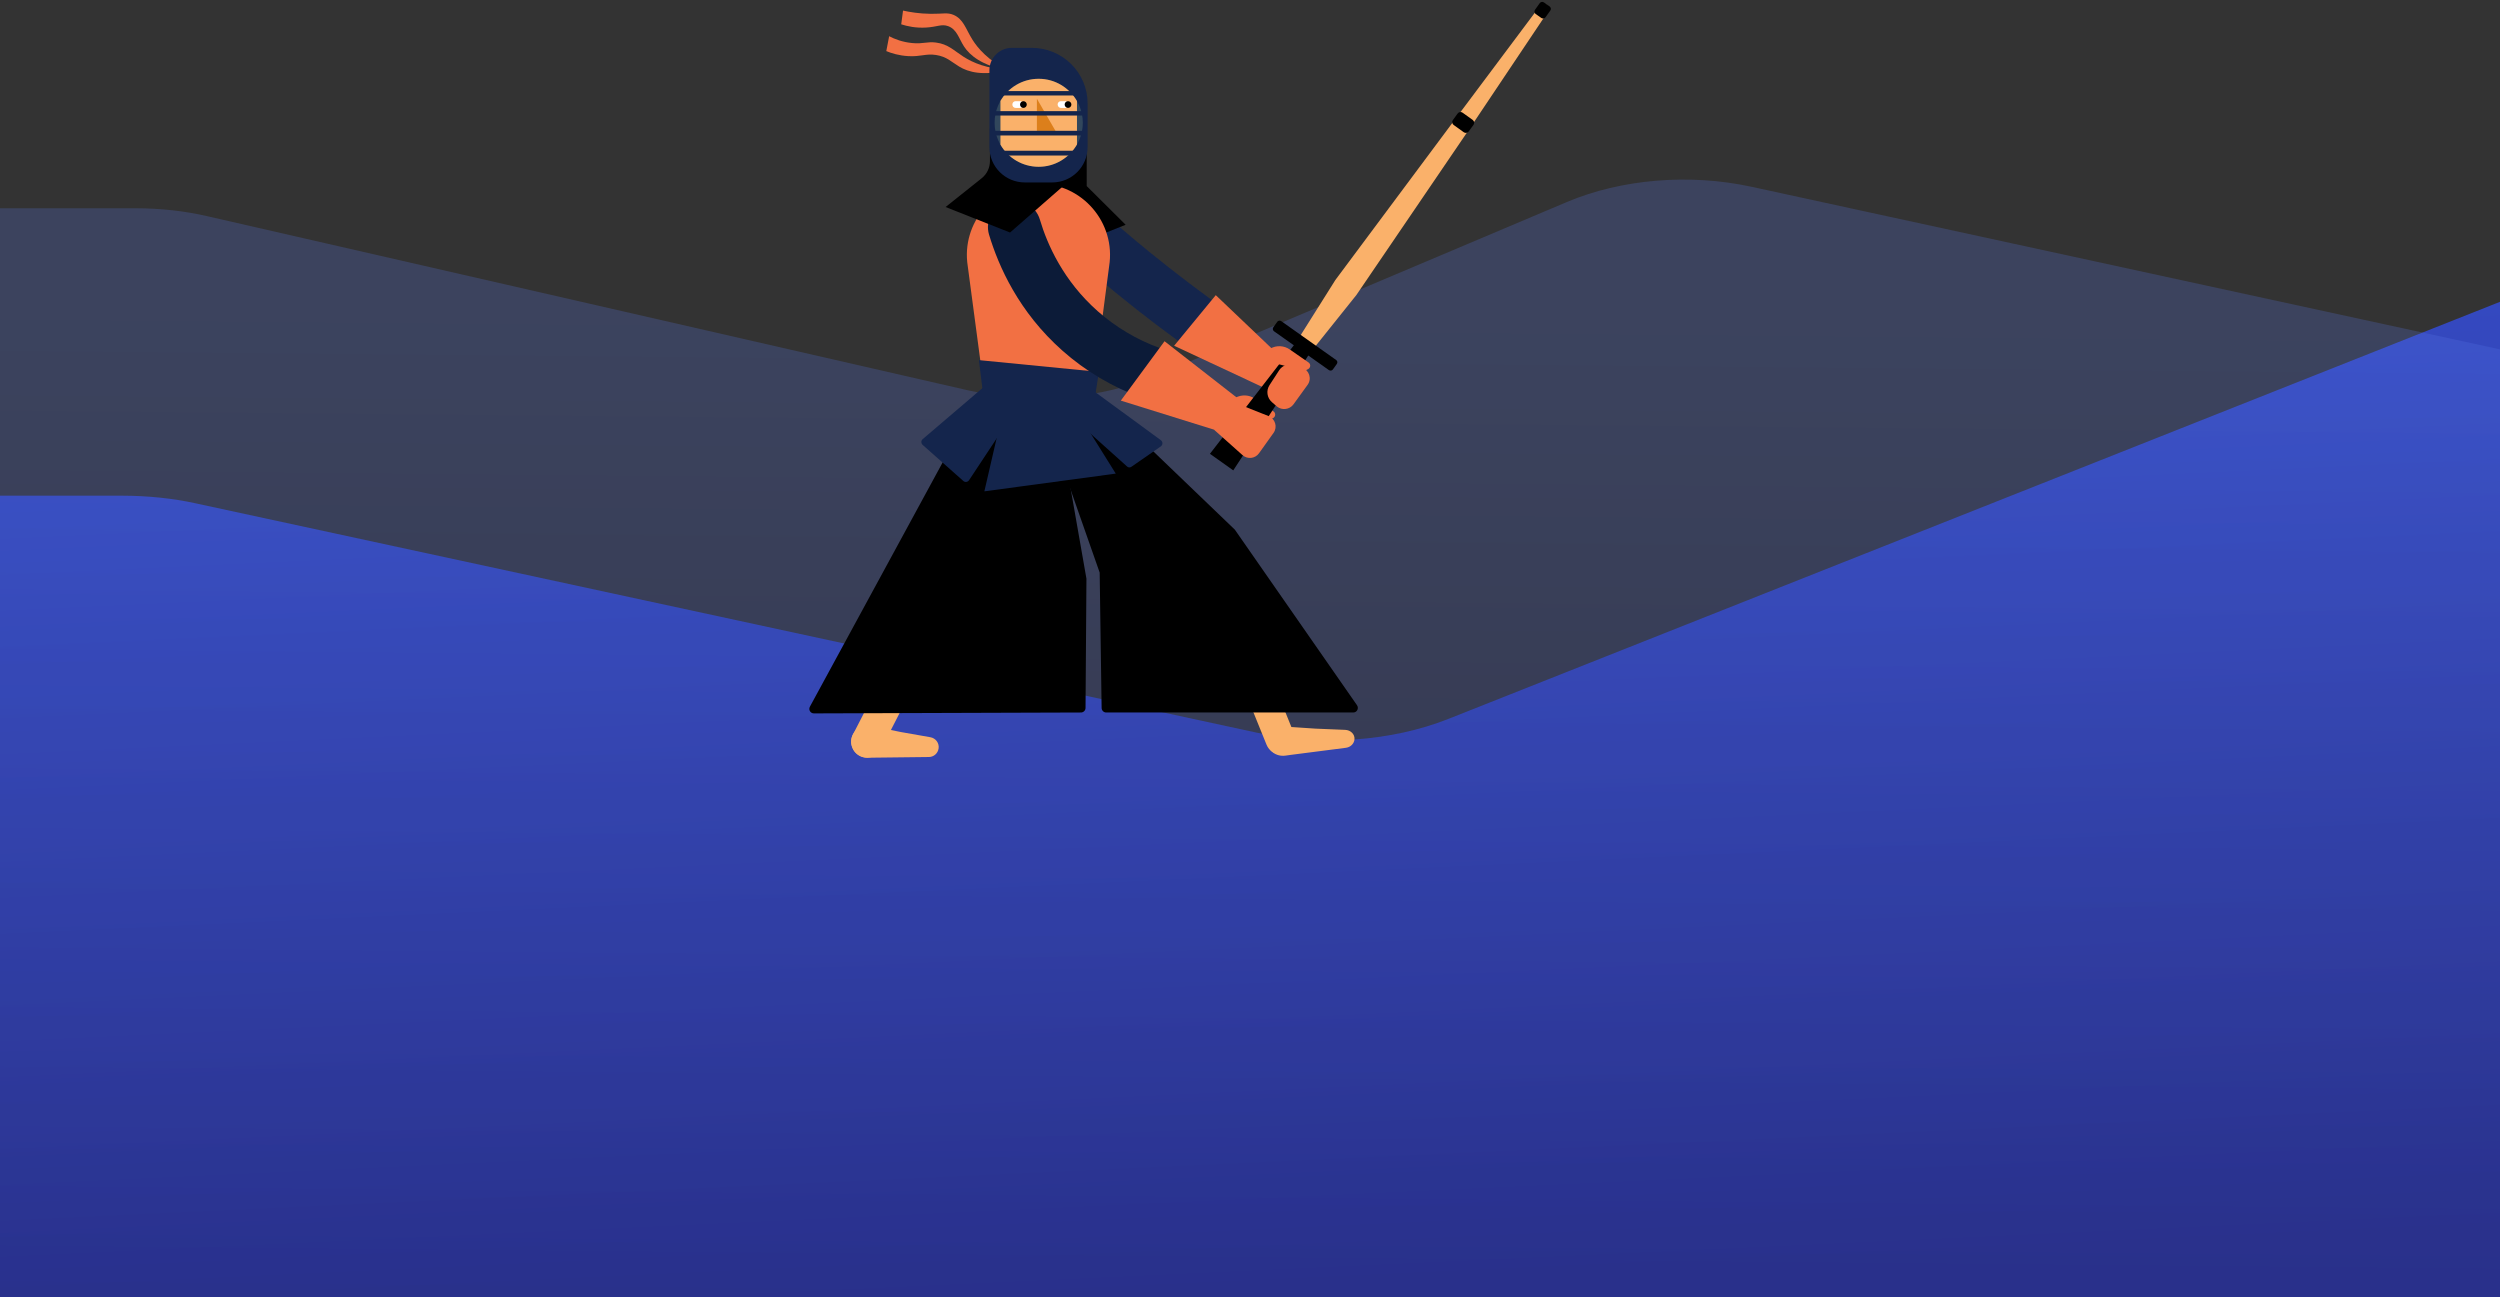 <svg xmlns="http://www.w3.org/2000/svg" width="877" height="455" fill="none" viewBox="0 0 877 455"><rect x="0" y="0" width="877" height="455" fill="#333333" stroke="none"/><g clip-path="url(#clip0)"><path fill="url(#paint0_linear)" d="M508.001 252.226C488.188 260.084 463.303 261.868 440.935 257.034L68.605 176.564C60.68 174.821 51.935 173.905 43.059 173.888H-304.051C-315.42 173.845 -326.516 172.364 -335.994 169.625L-563 105.876V455H877V105.876L508.001 252.226Z"/><path fill="url(#paint1_linear)" d="M614.426 65.522C592.687 60.798 568.797 62.778 549.59 70.897L405.533 131.798C385.973 140.066 361.582 141.96 339.56 136.919L72.668 75.834C64.87 74.022 56.335 73.074 47.684 73.059H-293.993C-312.454 73.059 -330.266 77.469 -344.02 85.446L-563 212.442V455H877V122.565L614.426 65.522Z" opacity=".237"/><path fill="#14254C" d="M425.717 126.329C423.851 126.329 421.986 125.785 420.393 124.65C410.519 117.75 400.782 110.35 391.454 102.724C384.765 97.276 378.167 91.602 371.751 85.791C367.974 82.341 367.656 76.485 371.114 72.717C374.572 68.949 380.442 68.631 384.219 72.081C390.362 77.665 396.732 83.112 403.193 88.378C412.203 95.687 421.576 102.814 431.041 109.488C435.227 112.438 436.228 118.204 433.316 122.38C431.541 124.968 428.674 126.329 425.717 126.329Z"/><path fill="#F27043" d="M451.471 127.328L426.49 103.541L411.884 121.29L443.463 136.044L451.471 127.328Z"/><path fill="#000" d="M381.216 65.272L394.866 78.845L383.172 83.521L368.748 68.767V50.11H381.216V65.272Z"/><path fill="#F27043" d="M427.582 142.808L433.361 139.54C435.5 138.359 438.139 138.45 440.141 139.812L446.739 144.306C447.603 144.896 447.512 146.167 446.602 146.667L445.783 147.075C445.465 147.212 445.146 147.257 444.828 147.166L427.582 142.808Z"/><path fill="#FAB16A" d="M304.18 265.74C303.316 265.74 302.451 265.559 301.632 265.15C298.902 263.743 297.81 260.384 299.22 257.66L329.798 198.01C331.209 195.286 334.576 194.196 337.306 195.604C340.036 197.011 341.128 200.37 339.717 203.094L309.14 262.699C308.184 264.651 306.228 265.74 304.18 265.74Z"/><path fill="#FAB16A" d="M298.583 259.839C298.401 263.107 301.041 265.877 304.317 265.831L306.455 265.786L325.839 265.559C327.523 265.559 328.979 264.333 329.252 262.608C329.57 260.701 328.251 258.931 326.34 258.613L316.011 256.797L305.363 254.618C301.996 253.937 298.811 256.434 298.583 259.839Z"/><path fill="#FAB16A" d="M449 264.55C447.023 264.55 445.131 263.289 444.29 261.218L419.603 200.254C418.467 197.463 419.687 194.221 422.294 193.005C424.902 191.789 427.93 193.095 429.065 195.887L453.752 256.851C454.888 259.642 453.668 262.884 451.061 264.1C450.346 264.415 449.673 264.55 449 264.55Z"/><path fill="#000" d="M365.745 143.762L385.766 200.87L386.448 248.354C386.448 249.216 387.176 249.943 388.041 249.943H474.723C476.042 249.943 476.77 248.49 476.042 247.4L433.179 185.798L383.809 138.405L365.745 143.762Z"/><path fill="#000" d="M346.042 133.956L284.114 247.9C283.522 248.989 284.296 250.26 285.524 250.26L379.213 249.943C380.078 249.943 380.806 249.216 380.806 248.354L381.124 203.003L370.249 140.992L346.042 133.956Z"/><path fill="#F27043" d="M346.133 143.307L381.989 147.575L389.087 93.372C391.499 78.164 379.714 64.409 364.289 64.409C348.863 64.409 337.078 78.164 339.49 93.372L346.133 143.307Z"/><path fill="#14254C" d="M385.493 130.461L343.403 126.329L345.223 141.174C346.406 150.707 354.369 157.925 363.97 158.197C373.799 158.47 382.308 151.388 383.764 141.673L385.493 130.461Z"/><path fill="#14254C" d="M323.655 156.064L337.943 168.729C338.534 169.274 339.49 169.138 339.945 168.457L359.602 138.723C360.102 137.996 359.738 136.952 358.874 136.725L348.59 133.593C348.135 133.457 347.68 133.547 347.316 133.865L323.655 154.066C323.063 154.566 323.063 155.519 323.655 156.064Z"/><path fill="#14254C" d="M396.914 163.736L407.197 156.609C407.971 156.064 407.971 154.974 407.243 154.43L382.262 136.135C381.852 135.817 381.306 135.772 380.851 136.044L372.388 140.584C371.569 141.038 371.432 142.127 372.115 142.763L395.321 163.6C395.731 164.054 396.413 164.099 396.914 163.736Z"/><path fill="#14254C" d="M391.408 166.142L374.936 139.767L354.233 138.586C353.596 138.541 353.004 138.995 352.868 139.63L345.314 172.361L391.408 166.142Z"/><path fill="#FAB16A" d="M454.474 120.428L468.443 98.229L510.033 42.392L540.201 2.081C540.747 1.309 541.839 1.173 542.567 1.718C543.34 2.262 543.522 3.306 543.022 4.078L514.992 45.933L475.815 103.495L459.434 123.969L454.474 120.428Z"/><path fill="#000" d="M516.631 42.075L513.081 39.532C512.535 39.124 511.762 39.26 511.352 39.805L509.669 42.12C509.259 42.665 509.396 43.436 509.942 43.845L513.491 46.387C514.037 46.796 514.81 46.66 515.22 46.115L516.904 43.8C517.313 43.255 517.177 42.483 516.631 42.075Z"/><path fill="#000" d="M543.613 2.262L541.611 0.855C541.156 0.537 540.474 0.628 540.155 1.082L538.472 3.443C538.153 3.897 538.244 4.577 538.699 4.895L540.701 6.303C541.156 6.62 541.839 6.529 542.157 6.076L543.841 3.715C544.205 3.261 544.068 2.625 543.613 2.262Z"/><path fill="#000" d="M432.633 165.007L424.443 159.196L454.52 120.292L459.525 123.833L432.633 165.007Z"/><path fill="#000" d="M468.716 126.284L449.469 112.665C449.014 112.347 448.377 112.438 448.058 112.892L446.693 114.799C446.375 115.253 446.466 115.888 446.921 116.206L466.168 129.825C466.623 130.143 467.26 130.052 467.579 129.598L468.944 127.691C469.308 127.192 469.171 126.602 468.716 126.284Z"/><path fill="#F27043" d="M441.688 158.969L446.739 151.887C448.24 149.799 447.376 146.894 444.964 145.94L431.45 140.584L425.944 150.798L435.864 159.65C437.593 161.194 440.323 160.921 441.688 158.969Z"/><path fill="#0C1B38" d="M403.603 140.084C402.556 140.084 401.464 139.903 400.418 139.494C390.134 135.726 380.806 130.188 372.707 123.015C357.372 109.442 350.274 93.372 346.952 82.295C345.496 77.392 348.317 72.217 353.232 70.765C358.146 69.312 363.333 72.127 364.789 77.029C367.383 85.791 373.025 98.502 385.083 109.17C391.454 114.799 398.779 119.157 406.879 122.108C411.702 123.878 414.159 129.189 412.385 134.001C410.929 137.724 407.379 140.084 403.603 140.084Z"/><path fill="#F27043" d="M435.227 140.538L408.517 119.702L393.183 140.538L430.904 152.296L435.227 140.538Z"/><path fill="#000" d="M373.025 65.227L354.324 81.569L331.709 72.626L344.404 62.503C346.224 61.05 347.271 58.826 347.271 56.51V45.025H372.98V65.227H373.025Z"/><path fill="#F27043" fill-rule="evenodd" d="M353.505 24.688C346.679 21.147 343.085 17.061 341.083 13.838C338.762 10.116 337.988 6.711 334.485 5.213C332.301 4.305 330.89 4.895 326.476 4.85C322.381 4.804 319.059 4.214 316.784 3.715C316.557 5.304 316.375 6.938 316.147 8.527C318.24 9.208 321.289 9.889 324.929 9.662C328.797 9.435 330.298 8.345 332.574 9.162C335.668 10.252 336.35 13.475 338.17 16.29C340.218 19.422 344.359 22.963 353.505 24.688Z" clip-rule="evenodd"/><path fill="#F27043" fill-rule="evenodd" d="M353.914 24.461C346.224 24.189 341.219 21.964 338.034 19.921C334.576 17.697 332.619 15.473 328.342 14.928C325.248 14.519 323.837 15.473 320.06 15.109C316.557 14.792 313.736 13.657 311.915 12.703C311.597 14.428 311.233 16.154 310.914 17.924C312.643 18.65 315.328 19.513 318.695 19.694C323.063 19.921 324.793 18.741 328.342 19.286C332.118 19.876 333.666 21.646 336.441 23.326C339.672 25.323 344.905 26.776 353.914 24.461Z" clip-rule="evenodd"/><path fill="#14254C" fill-rule="evenodd" d="M354.915 16.789H361.968C372.707 16.789 381.534 25.46 381.534 36.309V51.608C381.534 58.462 375.983 64.001 369.112 64.001H359.511C352.64 64.001 347.089 58.462 347.089 51.608V24.552C347.134 20.239 350.683 16.789 354.915 16.789Z" clip-rule="evenodd"/><path fill="#31475C" fill-rule="evenodd" d="M348.909 43.073C348.909 51.608 355.825 58.508 364.38 58.508C372.934 58.508 379.85 51.472 379.85 43.073C379.85 34.675 372.934 27.639 364.38 27.639C355.825 27.639 348.909 34.539 348.909 43.073Z" clip-rule="evenodd"/><path fill="#FAB16A" fill-rule="evenodd" d="M350.956 35.538C350.956 35.492 350.956 35.447 350.956 35.401C353.641 30.771 358.601 27.639 364.38 27.639C370.158 27.639 375.118 30.816 377.803 35.447C377.803 35.492 377.803 35.492 377.803 35.538V50.7C375.118 55.33 370.158 58.508 364.38 58.508C358.601 58.508 353.596 55.376 350.956 50.745V35.538Z" clip-rule="evenodd"/><path fill="#DC7F1B" fill-rule="evenodd" d="M370.75 46.75H363.743V34.63L370.75 46.75Z" clip-rule="evenodd"/><path fill="#14254C" d="M379.851 33.495H347.771V31.951H379.851V33.495Z"/><path fill="#14254C" d="M379.851 40.531H347.771V38.988H379.851V40.531Z"/><path fill="#14254C" d="M379.85 54.559H349.682V52.879H379.85V54.559Z"/><path fill="#14254C" d="M379.851 47.522H347.771V45.888H379.851V47.522Z"/><path fill="#fff" d="M356.28 37.853H357.873C358.51 37.853 359.01 37.353 359.01 36.718V36.627C359.01 35.992 358.51 35.492 357.873 35.492H356.28C355.643 35.492 355.143 35.992 355.143 36.627V36.718C355.143 37.353 355.643 37.853 356.28 37.853Z"/><path fill="#fff" d="M372.16 37.853H373.753C374.39 37.853 374.891 37.353 374.891 36.718V36.627C374.891 35.992 374.39 35.492 373.753 35.492H372.16C371.523 35.492 371.023 35.992 371.023 36.627V36.718C371.068 37.353 371.569 37.853 372.16 37.853Z"/><path fill="#000" d="M359.01 37.853C359.664 37.853 360.193 37.324 360.193 36.672C360.193 36.021 359.664 35.492 359.01 35.492C358.357 35.492 357.827 36.021 357.827 36.672C357.827 37.324 358.357 37.853 359.01 37.853Z"/><path fill="#000" d="M374.663 37.853C375.317 37.853 375.846 37.324 375.846 36.672C375.846 36.021 375.317 35.492 374.663 35.492C374.01 35.492 373.48 36.021 373.48 36.672C373.48 37.324 374.01 37.853 374.663 37.853Z"/><path fill="#F27043" d="M453.746 141.855L458.706 135C460.253 132.866 459.297 129.825 456.749 128.962L454.019 128.054C452.063 127.374 449.878 128.145 448.741 129.87L445.328 135.136C444.1 137.043 444.464 139.54 446.147 141.038L447.922 142.581C449.696 144.034 452.381 143.716 453.746 141.855Z"/><path fill="#F27043" d="M439.868 125.467L445.692 122.244C447.831 121.064 450.47 121.2 452.472 122.607L459.025 127.147C459.889 127.737 459.798 129.008 458.843 129.507L458.024 129.916C457.705 130.052 457.386 130.097 457.068 130.007L439.868 125.467Z"/><path fill="#FAB16A" d="M444.573 260.364C444.739 263.321 447.639 265.502 450.87 265.08L452.977 264.79L472.099 262.331C473.762 262.135 475.07 260.864 475.157 259.283C475.27 257.533 473.779 256.097 471.858 256.034L461.464 255.604L450.717 254.886C447.364 254.661 444.438 257.28 444.573 260.364Z"/></g><defs><linearGradient id="paint0_linear" x1="-215.96" x2="-193.808" y1="3.932" y2="481.35" gradientUnits="userSpaceOnUse"><stop stop-color="#3A55DA"/><stop offset="1" stop-color="#282F89"/></linearGradient><linearGradient id="paint1_linear" x1="193" x2="189.688" y1="110.04" y2="467.143" gradientUnits="userSpaceOnUse"><stop stop-color="#5777EA"/><stop offset="1" stop-color="#282F89"/></linearGradient><clipPath id="clip0"><rect width="877" height="455" fill="#fff"/></clipPath></defs></svg>